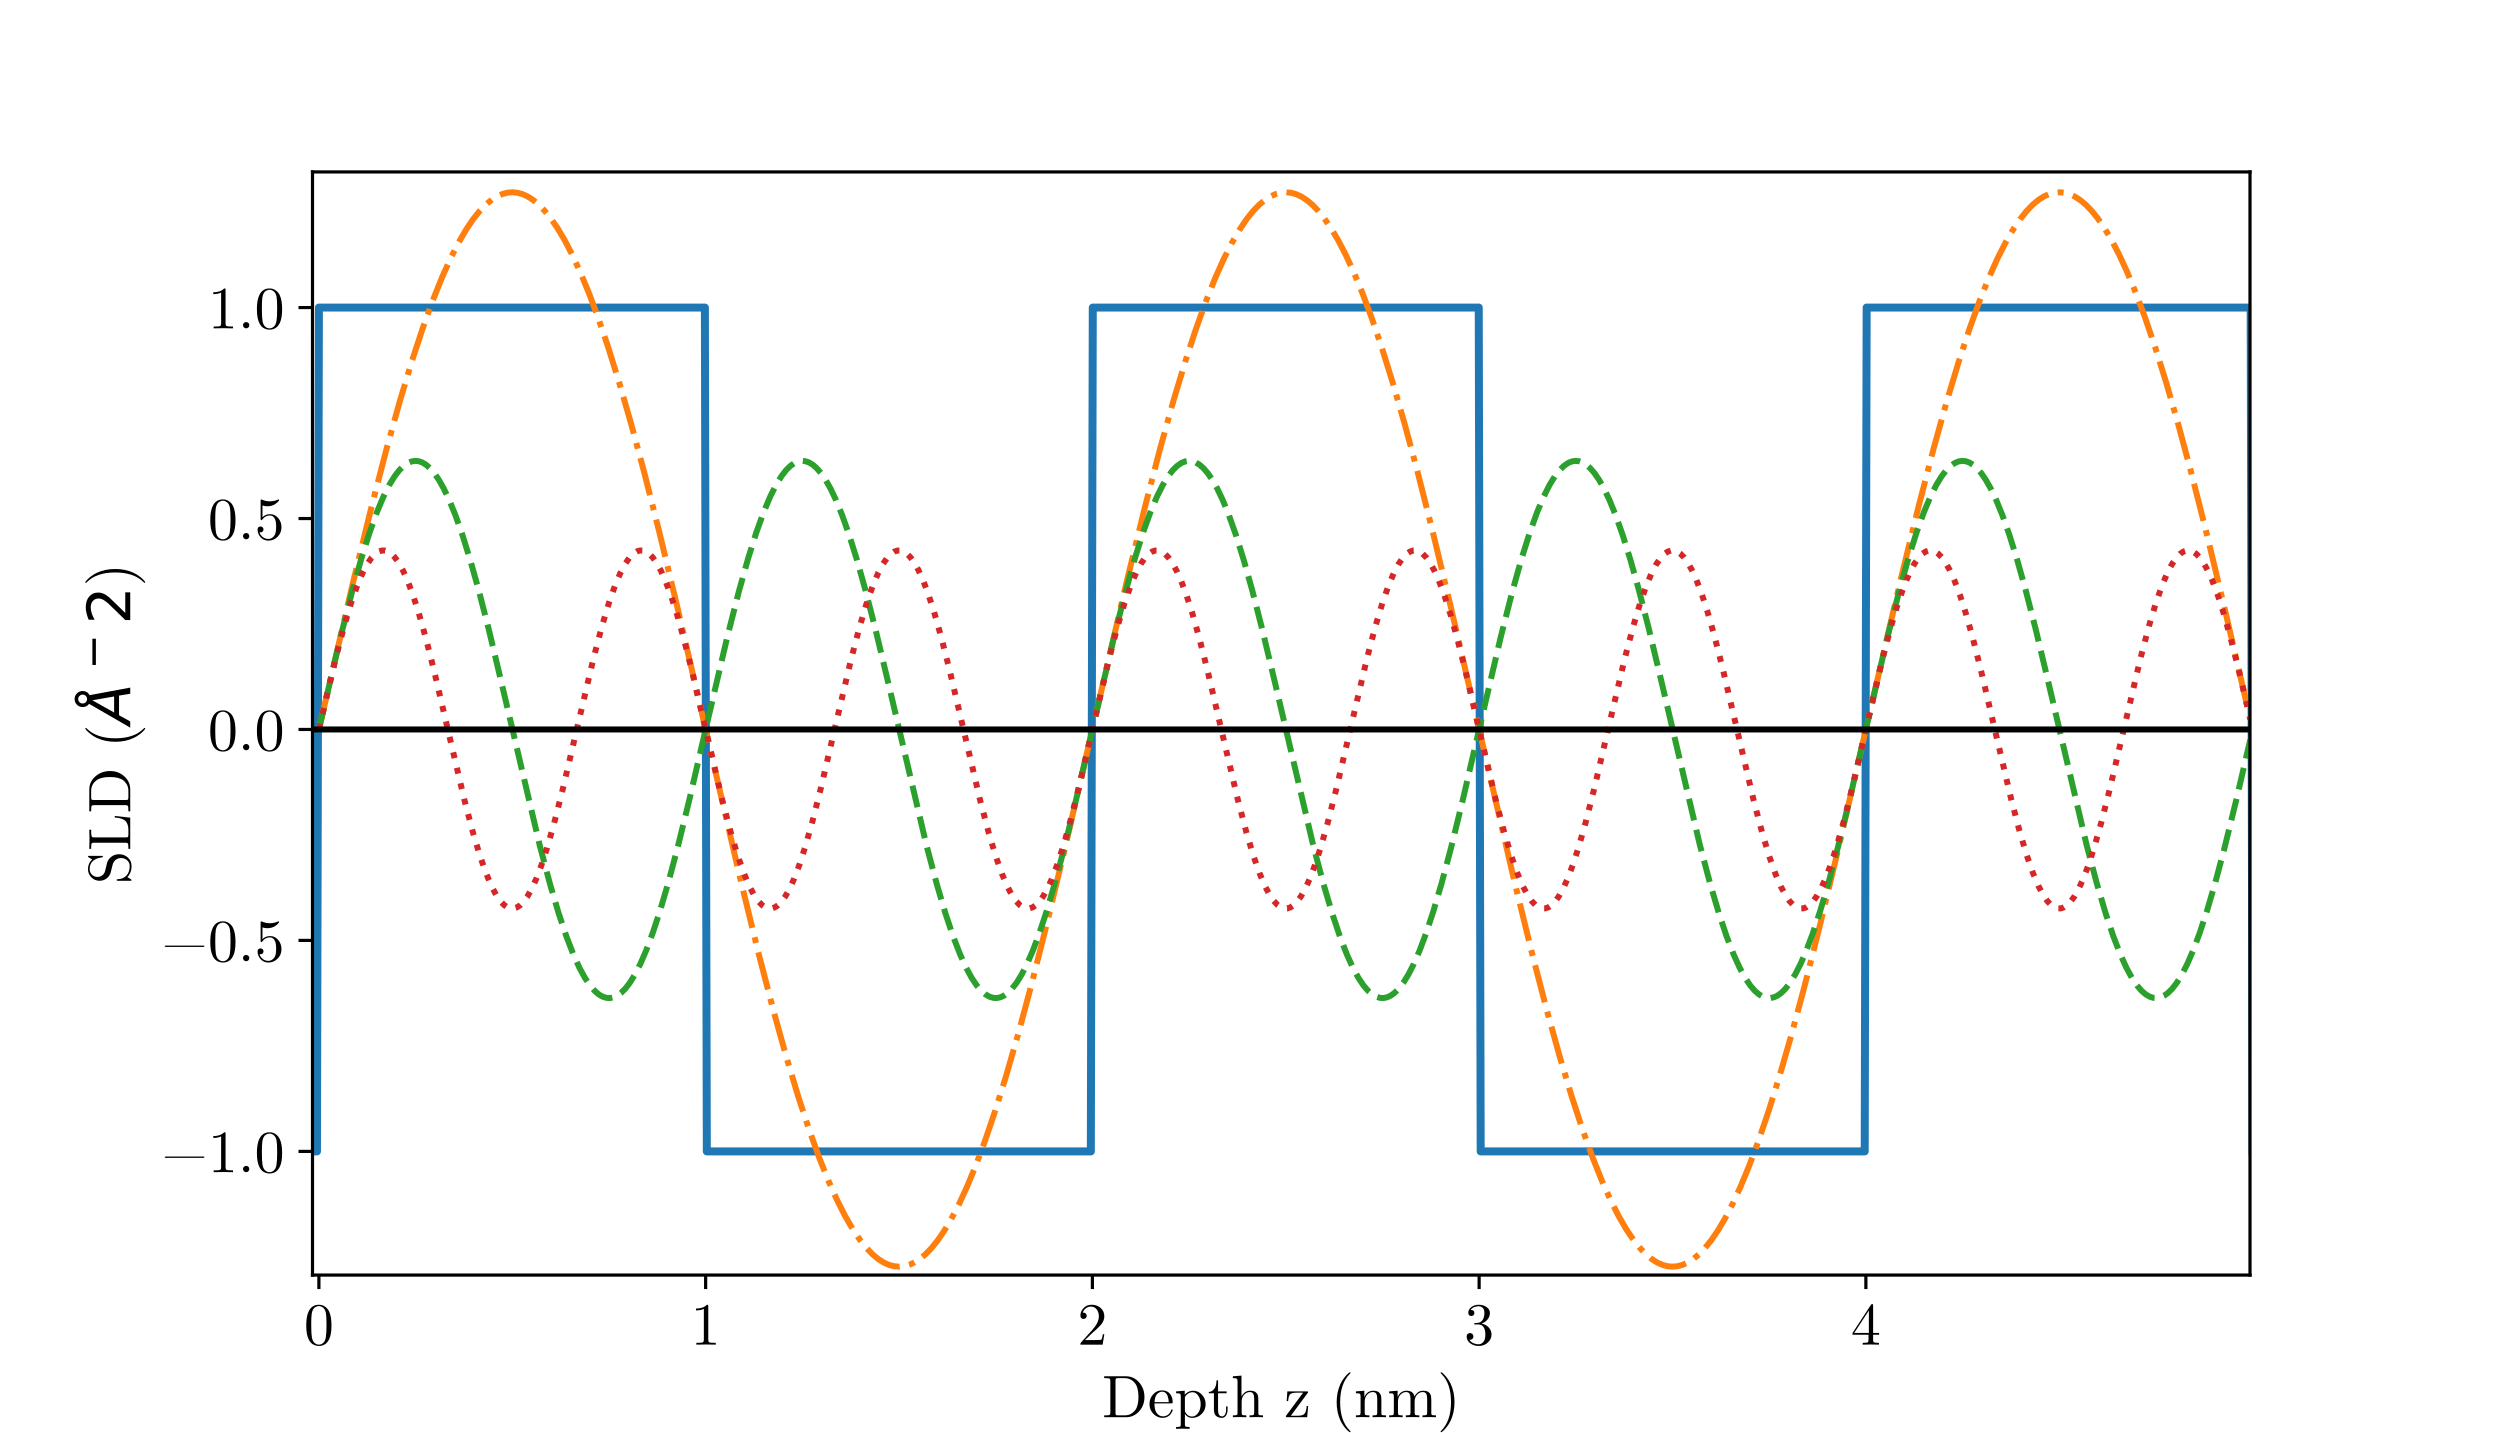 <?xml version="1.0" encoding="utf-8" standalone="no"?>
<!DOCTYPE svg PUBLIC "-//W3C//DTD SVG 1.1//EN"
  "http://www.w3.org/Graphics/SVG/1.1/DTD/svg11.dtd">
<!-- Created with matplotlib (https://matplotlib.org/) -->
<svg height="358.56pt" version="1.1" viewBox="0 0 625.68 358.56" width="625.68pt" xmlns="http://www.w3.org/2000/svg" xmlns:xlink="http://www.w3.org/1999/xlink">
 <defs>
  <style type="text/css">*{stroke-linecap:butt;stroke-linejoin:round;}</style>
 </defs>
 <g id="figure_1">
  <g id="patch_1">
   <path d="M 0 358.56 
L 625.68 358.56 
L 625.68 0 
L 0 0 
z
" style="fill:#ffffff;"/>
  </g>
  <g id="axes_1">
   <g id="patch_2">
    <path d="M 78.21 319.118 
L 563.112 319.118 
L 563.112 43.027 
L 78.21 43.027 
z
" style="fill:#ffffff;"/>
   </g>
   <g id="matplotlib.axis_1">
    <g id="xtick_1">
     <g id="line2d_1">
      <defs>
       <path d="M 0 0 
L 0 3.5 
" id="m9084e20f34" style="stroke:#000000;stroke-width:0.8;"/>
      </defs>
      <g>
       <use style="stroke:#000000;stroke-width:0.8;" x="79.81" xlink:href="#m9084e20f34" y="319.118"/>
      </g>
     </g>
     <g id="text_1">
      <!-- 0 -->
      <g transform="translate(76.06 336.529)scale(0.15 -0.15)">
       <defs>
        <path d="M 3.906 32 
Q 3.906 46.703 7.594 54.703 
Q 12.797 66.594 25 66.594 
Q 27.594 66.594 30.297 65.891 
Q 33 65.203 36.453 62.5 
Q 39.906 59.797 42 55.406 
Q 46 46.906 46 32 
Q 46 17.406 42.297 9.406 
Q 36.906 -2.203 24.906 -2.203 
Q 20.406 -2.203 15.844 0.094 
Q 11.297 2.406 8.406 7.906 
Q 3.906 16.203 3.906 32 
z
M 12.203 33.203 
Q 12.203 18.094 13.297 12.094 
Q 14.5 5.594 17.844 2.797 
Q 21.203 0 24.906 0 
Q 28.906 0 32.25 3 
Q 35.594 6 36.594 12.5 
Q 37.703 18.906 37.703 33.203 
Q 37.703 47.094 36.703 52.703 
Q 35.406 59.203 31.906 61.797 
Q 28.406 64.406 24.906 64.406 
Q 23.594 64.406 22.188 64 
Q 20.797 63.594 18.797 62.5 
Q 16.797 61.406 15.25 58.594 
Q 13.703 55.797 13 51.594 
Q 12.203 46.203 12.203 33.203 
z
" id="CMUSerif-Roman-48"/>
       </defs>
       <use xlink:href="#CMUSerif-Roman-48"/>
      </g>
     </g>
    </g>
    <g id="xtick_2">
     <g id="line2d_2">
      <g>
       <use style="stroke:#000000;stroke-width:0.8;" x="176.602" xlink:href="#m9084e20f34" y="319.118"/>
      </g>
     </g>
     <g id="text_2">
      <!-- 1 -->
      <g transform="translate(172.852 336.529)scale(0.15 -0.15)">
       <defs>
        <path d="M 8.906 57.094 
L 8.906 60.203 
Q 20.906 60.203 27.094 66.594 
Q 28.797 66.594 29.094 66.188 
Q 29.406 65.797 29.406 64 
L 29.406 7.906 
Q 29.406 4.906 30.844 4 
Q 32.297 3.094 38.703 3.094 
L 41.906 3.094 
L 41.906 0 
Q 38.406 0.297 25.703 0.297 
Q 13 0.297 9.5 0 
L 9.5 3.094 
L 12.703 3.094 
Q 19 3.094 20.5 4 
Q 22 4.906 22 7.906 
L 22 59.703 
Q 16.797 57.094 8.906 57.094 
z
" id="CMUSerif-Roman-49"/>
       </defs>
       <use xlink:href="#CMUSerif-Roman-49"/>
      </g>
     </g>
    </g>
    <g id="xtick_3">
     <g id="line2d_3">
      <g>
       <use style="stroke:#000000;stroke-width:0.8;" x="273.393" xlink:href="#m9084e20f34" y="319.118"/>
      </g>
     </g>
     <g id="text_3">
      <!-- 2 -->
      <g transform="translate(269.643 336.529)scale(0.15 -0.15)">
       <defs>
        <path d="M 5 0 
Q 5 1.797 5.141 2.344 
Q 5.297 2.906 6.094 3.703 
L 25.297 25.094 
Q 35.797 36.906 35.797 47.203 
Q 35.797 53.906 32.297 58.703 
Q 28.797 63.5 22.406 63.5 
Q 18 63.5 14.297 60.797 
Q 10.594 58.094 8.906 53.297 
Q 9.203 53.406 10.203 53.406 
Q 12.703 53.406 14.094 51.844 
Q 15.5 50.297 15.5 48.203 
Q 15.5 45.5 13.75 44.203 
Q 12 42.906 10.297 42.906 
Q 9.594 42.906 8.688 43.047 
Q 7.797 43.203 6.391 44.594 
Q 5 46 5 48.5 
Q 5 55.5 10.297 61.047 
Q 15.594 66.594 23.703 66.594 
Q 32.906 66.594 38.906 61.141 
Q 44.906 55.703 44.906 47.203 
Q 44.906 44.203 44 41.5 
Q 43.094 38.797 41.891 36.688 
Q 40.703 34.594 37.5 31.25 
Q 34.297 27.906 31.688 25.5 
Q 29.094 23.094 23.297 18 
L 12.703 7.703 
L 30.703 7.703 
Q 39.5 7.703 40.203 8.5 
Q 41.203 9.906 42.406 17.406 
L 44.906 17.406 
L 42.094 0 
z
" id="CMUSerif-Roman-50"/>
       </defs>
       <use xlink:href="#CMUSerif-Roman-50"/>
      </g>
     </g>
    </g>
    <g id="xtick_4">
     <g id="line2d_4">
      <g>
       <use style="stroke:#000000;stroke-width:0.8;" x="370.184" xlink:href="#m9084e20f34" y="319.118"/>
      </g>
     </g>
     <g id="text_4">
      <!-- 3 -->
      <g transform="translate(366.434 336.529)scale(0.15 -0.15)">
       <defs>
        <path d="M 4.203 13.5 
Q 4.203 16.5 5.891 17.891 
Q 7.594 19.297 9.797 19.297 
Q 12.094 19.297 13.75 17.797 
Q 15.406 16.297 15.406 13.703 
Q 15.406 10.906 13.453 9.344 
Q 11.5 7.797 8.797 8.203 
Q 11.203 4.203 15.594 2.391 
Q 20 0.594 24.094 0.594 
Q 28.406 0.594 31.906 4.297 
Q 35.406 8 35.406 17.094 
Q 35.406 24.797 32.406 29.25 
Q 29.406 33.703 23.5 33.703 
L 19.094 33.703 
Q 17.594 33.703 17.141 33.844 
Q 16.703 34 16.703 34.797 
Q 16.703 35.797 18.203 36 
Q 19.703 36 22.094 36.297 
Q 27.906 36.5 31 41.5 
Q 33.797 46.203 33.797 52.906 
Q 33.797 59 30.891 61.547 
Q 28 64.094 24.203 64.094 
Q 20.703 64.094 16.844 62.641 
Q 13 61.203 10.906 57.906 
Q 17.094 57.906 17.094 52.906 
Q 17.094 50.703 15.688 49.25 
Q 14.297 47.797 12 47.797 
Q 9.797 47.797 8.344 49.188 
Q 6.906 50.594 6.906 53 
Q 6.906 58.703 12 62.641 
Q 17.094 66.594 24.594 66.594 
Q 32 66.594 37.5 62.688 
Q 43 58.797 43 52.797 
Q 43 46.906 39.094 42.047 
Q 35.203 37.203 29 35.203 
Q 36.594 33.703 41.141 28.547 
Q 45.703 23.406 45.703 17.094 
Q 45.703 9.297 39.547 3.547 
Q 33.406 -2.203 24.406 -2.203 
Q 16.094 -2.203 10.141 2.297 
Q 4.203 6.797 4.203 13.5 
z
" id="CMUSerif-Roman-51"/>
       </defs>
       <use xlink:href="#CMUSerif-Roman-51"/>
      </g>
     </g>
    </g>
    <g id="xtick_5">
     <g id="line2d_5">
      <g>
       <use style="stroke:#000000;stroke-width:0.8;" x="466.975" xlink:href="#m9084e20f34" y="319.118"/>
      </g>
     </g>
     <g id="text_5">
      <!-- 4 -->
      <g transform="translate(463.225 336.529)scale(0.15 -0.15)">
       <defs>
        <path d="M 2.797 16.5 
L 2.797 19.594 
L 33.5 66.5 
Q 34.297 67.703 35.5 67.703 
Q 36.594 67.703 36.844 67.25 
Q 37.094 66.797 37.094 65.094 
L 37.094 19.594 
L 47.094 19.594 
L 47.094 16.5 
L 37.094 16.5 
L 37.094 7.797 
Q 37.094 4.906 38.297 4 
Q 39.5 3.094 44.703 3.094 
L 46.797 3.094 
L 46.797 0 
Q 42.703 0.297 33.203 0.297 
Q 23.797 0.297 19.703 0 
L 19.703 3.094 
L 21.797 3.094 
Q 27 3.094 28.203 4 
Q 29.406 4.906 29.406 7.797 
L 29.406 16.5 
z
M 5.594 19.594 
L 30 19.594 
L 30 56.906 
z
" id="CMUSerif-Roman-52"/>
       </defs>
       <use xlink:href="#CMUSerif-Roman-52"/>
      </g>
     </g>
    </g>
    <g id="text_6">
     <!-- Depth z (nm) -->
     <g transform="translate(275.819 354.69)scale(0.15 -0.15)">
      <defs>
       <path d="M 3.5 0 
L 3.5 3.094 
L 5.906 3.094 
Q 11.297 3.094 12.547 4 
Q 13.797 4.906 13.797 7.797 
L 13.797 60.5 
Q 13.797 63.406 12.547 64.297 
Q 11.297 65.203 5.906 65.203 
L 3.5 65.203 
L 3.5 68.297 
L 40.094 68.297 
Q 52.906 68.297 61.797 58.094 
Q 70.703 47.906 70.703 33.594 
Q 70.703 19.594 61.75 9.797 
Q 52.797 0 40.094 0 
z
M 22.406 7.094 
Q 22.406 4.5 23.156 3.797 
Q 23.906 3.094 27.297 3.094 
L 37.406 3.094 
Q 44 3.094 48.453 5.797 
Q 52.906 8.5 55.203 11.594 
Q 60.703 19.094 60.703 33.594 
Q 60.703 48.797 55.5 55.906 
Q 48.797 65.203 37.297 65.203 
L 27.297 65.203 
Q 23.906 65.203 23.156 64.5 
Q 22.406 63.797 22.406 61.203 
z
" id="CMUSerif-Roman-68"/>
       <path d="M 2.797 22 
Q 2.797 31.406 8.844 38.094 
Q 14.906 44.797 23.594 44.797 
Q 32.406 44.797 36.953 39.094 
Q 41.5 33.406 41.5 25.203 
Q 41.5 23.703 41.094 23.391 
Q 40.703 23.094 39 23.094 
L 11.094 23.094 
Q 11.094 12.906 14.094 8.094 
Q 18.297 1.406 25.406 1.406 
Q 26.406 1.406 27.547 1.594 
Q 28.703 1.797 31.094 2.641 
Q 33.5 3.5 35.594 5.797 
Q 37.703 8.094 38.906 11.703 
Q 39.203 13.094 40.203 13.094 
Q 41.5 13.094 41.5 11.906 
Q 41.5 11 40.547 9.047 
Q 39.594 7.094 37.797 4.75 
Q 36 2.406 32.5 0.656 
Q 29 -1.094 24.797 -1.094 
Q 16 -1.094 9.391 5.547 
Q 2.797 12.203 2.797 22 
z
M 11.203 25.203 
L 34.906 25.203 
Q 34.906 27.297 34.547 29.641 
Q 34.203 32 33.141 35.25 
Q 32.094 38.5 29.641 40.547 
Q 27.203 42.594 23.594 42.594 
Q 22 42.594 20.25 41.891 
Q 18.5 41.203 16.391 39.547 
Q 14.297 37.906 12.844 34.156 
Q 11.406 30.406 11.203 25.203 
z
" id="CMUSerif-Roman-101"/>
       <path d="M 2.797 -16.297 
Q 8.094 -16.297 9.344 -15.641 
Q 10.594 -15 10.594 -11.797 
L 10.594 35 
Q 10.594 38.297 9.344 39.141 
Q 8.094 40 2.797 40 
L 2.797 43.094 
L 17.203 44.203 
L 17.203 37.594 
Q 23.203 44.203 31.203 44.203 
Q 39.703 44.203 45.891 37.594 
Q 52.094 31 52.094 21.594 
Q 52.094 12.094 45.5 5.5 
Q 38.906 -1.094 29.797 -1.094 
Q 24.797 -1.094 21.438 1.453 
Q 18.094 4 17.5 5.906 
L 17.5 5 
L 17.5 -11.797 
Q 17.5 -15 18.75 -15.641 
Q 20 -16.297 25.297 -16.297 
L 25.297 -19.406 
Q 14.797 -19.094 14 -19.094 
Q 13 -19.094 2.797 -19.406 
z
M 17.5 11.406 
Q 17.5 9.906 17.703 9.344 
Q 17.906 8.797 18.906 7.203 
Q 22.906 1.094 29.406 1.094 
Q 35.094 1.094 39.438 6.938 
Q 43.797 12.797 43.797 21.594 
Q 43.797 30 39.844 35.844 
Q 35.906 41.703 30.406 41.703 
Q 26.5 41.703 23.094 39.594 
Q 19.703 37.5 17.5 33.703 
z
" id="CMUSerif-Roman-112"/>
       <path d="M 1.906 40 
L 1.906 42.203 
Q 6.5 42.406 9.547 45.656 
Q 12.594 48.906 13.641 52.906 
Q 14.703 56.906 14.797 61.5 
L 17.297 61.5 
L 17.297 43.094 
L 31.594 43.094 
L 31.594 40 
L 17.297 40 
L 17.297 12.203 
Q 17.297 1.406 24 1.406 
Q 26.906 1.406 28.797 4.344 
Q 30.703 7.297 30.703 12.594 
L 30.703 18.094 
L 33.203 18.094 
L 33.203 12.406 
Q 33.203 7 30.703 2.953 
Q 28.203 -1.094 23.297 -1.094 
Q 21.5 -1.094 19.703 -0.641 
Q 17.906 -0.203 15.594 1 
Q 13.297 2.203 11.844 5.141 
Q 10.406 8.094 10.406 12.406 
L 10.406 40 
z
" id="CMUSerif-Roman-116"/>
       <path d="M 3.203 0 
L 3.203 3.094 
Q 8.5 3.094 9.75 3.75 
Q 11 4.406 11 7.594 
L 11 59.594 
Q 11 63.297 9.703 64.25 
Q 8.406 65.203 3.203 65.203 
L 3.203 68.297 
L 17.594 69.406 
L 17.594 34.594 
L 17.703 34.594 
Q 19.297 38.203 22.891 41.203 
Q 26.5 44.203 32.094 44.203 
Q 39.594 44.203 42.594 40.5 
Q 44.797 38 45.25 35.203 
Q 45.703 32.406 45.703 25.203 
L 45.703 6.094 
Q 45.797 4 47.391 3.547 
Q 49 3.094 53.5 3.094 
L 53.5 0 
Q 43.297 0.297 42.297 0.297 
Q 41.5 0.297 31 0 
L 31 3.094 
Q 36.297 3.094 37.547 3.75 
Q 38.797 4.406 38.797 7.594 
L 38.797 30.906 
Q 38.797 36 37.25 39 
Q 35.703 42 31.406 42 
Q 26.203 42 22.047 37.641 
Q 17.906 33.297 17.906 26 
L 17.906 7.594 
Q 17.906 4.406 19.156 3.75 
Q 20.406 3.094 25.703 3.094 
L 25.703 0 
Q 15.5 0.297 14.5 0.297 
Q 13.703 0.297 3.203 0 
z
" id="CMUSerif-Roman-104"/>
       <path id="CMUSerif-Roman-32"/>
       <path d="M 2.797 1.406 
Q 2.797 2.094 3.703 3.203 
L 31.594 40.906 
L 20.203 40.906 
Q 12.297 40.906 9.75 38 
Q 7.203 35.094 6.703 27 
L 4.203 27 
L 5.297 43.094 
L 37.297 43.094 
Q 38.406 43.094 38.844 43.047 
Q 39.297 43 39.594 42.703 
Q 39.906 42.406 39.906 41.797 
Q 39.906 41.203 39 40.094 
L 11.203 2.5 
L 23 2.5 
Q 31.297 2.5 34.094 5.953 
Q 36.906 9.406 37.594 18.703 
L 40.094 18.703 
L 38.406 0 
L 5.406 0 
Q 3.797 0 3.297 0.203 
Q 2.797 0.406 2.797 1.406 
z
" id="CMUSerif-Roman-122"/>
       <path d="M 9.906 25 
Q 9.906 41.906 16.203 55.5 
Q 18.906 61.203 22.656 66 
Q 26.406 70.797 28.906 72.891 
Q 31.406 75 32.094 75 
Q 33.094 75 33.094 74 
Q 33.094 73.5 31.797 72.297 
Q 15.703 55.906 15.703 25 
Q 15.703 -6 31.406 -21.797 
Q 33.094 -23.5 33.094 -24 
Q 33.094 -25 32.094 -25 
Q 31.406 -25 29 -23 
Q 26.594 -21 22.891 -16.391 
Q 19.203 -11.797 16.5 -6.203 
Q 9.906 7.406 9.906 25 
z
" id="CMUSerif-Roman-40"/>
       <path d="M 3.203 0 
L 3.203 3.094 
Q 8.5 3.094 9.75 3.75 
Q 11 4.406 11 7.594 
L 11 34.406 
Q 11 38.094 9.703 39.047 
Q 8.406 40 3.203 40 
L 3.203 43.094 
L 17.297 44.203 
L 17.297 33.703 
Q 22 44.203 32.094 44.203 
Q 39.594 44.203 42.594 40.5 
Q 44.797 38 45.25 35.203 
Q 45.703 32.406 45.703 25.203 
L 45.703 6.094 
Q 45.797 4 47.391 3.547 
Q 49 3.094 53.5 3.094 
L 53.5 0 
Q 43.297 0.297 42.297 0.297 
Q 41.5 0.297 31 0 
L 31 3.094 
Q 36.297 3.094 37.547 3.75 
Q 38.797 4.406 38.797 7.594 
L 38.797 30.906 
Q 38.797 36 37.25 39 
Q 35.703 42 31.406 42 
Q 26.203 42 22.047 37.641 
Q 17.906 33.297 17.906 26 
L 17.906 7.594 
Q 17.906 4.406 19.156 3.75 
Q 20.406 3.094 25.703 3.094 
L 25.703 0 
Q 15.5 0.297 14.5 0.297 
Q 13.703 0.297 3.203 0 
z
" id="CMUSerif-Roman-110"/>
       <path d="M 3.203 0 
L 3.203 3.094 
Q 8.5 3.094 9.75 3.75 
Q 11 4.406 11 7.594 
L 11 34.406 
Q 11 38.094 9.703 39.047 
Q 8.406 40 3.203 40 
L 3.203 43.094 
L 17.297 44.203 
L 17.297 33.703 
Q 22 44.203 32.094 44.203 
Q 43.797 44.203 45.406 34.406 
Q 47.094 38.203 50.688 41.203 
Q 54.297 44.203 59.906 44.203 
Q 67.406 44.203 70.406 40.5 
Q 72.594 38 73.047 35.203 
Q 73.5 32.406 73.5 25.203 
L 73.5 6.094 
Q 73.594 4 75.188 3.547 
Q 76.797 3.094 81.297 3.094 
L 81.297 0 
Q 71.094 0.297 70.094 0.297 
Q 69.297 0.297 58.797 0 
L 58.797 3.094 
Q 64.094 3.094 65.344 3.75 
Q 66.594 4.406 66.594 7.594 
L 66.594 30.906 
Q 66.594 36 65.047 39 
Q 63.5 42 59.203 42 
Q 54 42 49.844 37.641 
Q 45.703 33.297 45.703 26 
L 45.703 7.594 
Q 45.703 4.406 46.953 3.75 
Q 48.203 3.094 53.5 3.094 
L 53.5 0 
Q 43.297 0.297 42.297 0.297 
Q 41.5 0.297 31 0 
L 31 3.094 
Q 36.297 3.094 37.547 3.75 
Q 38.797 4.406 38.797 7.594 
L 38.797 30.906 
Q 38.797 36 37.25 39 
Q 35.703 42 31.406 42 
Q 26.203 42 22.047 37.641 
Q 17.906 33.297 17.906 26 
L 17.906 7.594 
Q 17.906 4.406 19.156 3.75 
Q 20.406 3.094 25.703 3.094 
L 25.703 0 
Q 15.5 0.297 14.5 0.297 
Q 13.703 0.297 3.203 0 
z
" id="CMUSerif-Roman-109"/>
       <path d="M 5.703 -24 
Q 5.703 -23.5 7 -22.297 
Q 23.094 -5.906 23.094 25 
Q 23.094 56 7.594 71.703 
Q 5.703 73.5 5.703 74 
Q 5.703 75 6.703 75 
Q 7.406 75 9.797 73 
Q 12.203 71 15.891 66.391 
Q 19.594 61.797 22.297 56.203 
Q 28.906 42.594 28.906 25 
Q 28.906 8.094 22.594 -5.5 
Q 19.906 -11.203 16.156 -16 
Q 12.406 -20.797 9.906 -22.891 
Q 7.406 -25 6.703 -25 
Q 5.703 -25 5.703 -24 
z
" id="CMUSerif-Roman-41"/>
      </defs>
      <use xlink:href="#CMUSerif-Roman-68"/>
      <use x="76.3" xlink:href="#CMUSerif-Roman-101"/>
      <use x="120.7" xlink:href="#CMUSerif-Roman-112"/>
      <use x="176.2" xlink:href="#CMUSerif-Roman-116"/>
      <use x="215" xlink:href="#CMUSerif-Roman-104"/>
      <use x="270.5" xlink:href="#CMUSerif-Roman-32"/>
      <use x="303.8" xlink:href="#CMUSerif-Roman-122"/>
      <use x="348.2" xlink:href="#CMUSerif-Roman-32"/>
      <use x="381.5" xlink:href="#CMUSerif-Roman-40"/>
      <use x="420.3" xlink:href="#CMUSerif-Roman-110"/>
      <use x="475.8" xlink:href="#CMUSerif-Roman-109"/>
      <use x="559.1" xlink:href="#CMUSerif-Roman-41"/>
     </g>
    </g>
   </g>
   <g id="matplotlib.axis_2">
    <g id="ytick_1">
     <g id="line2d_6">
      <defs>
       <path d="M 0 0 
L -3.5 0 
" id="mc2dda590ac" style="stroke:#000000;stroke-width:0.8;"/>
      </defs>
      <g>
       <use style="stroke:#000000;stroke-width:0.8;" x="78.21" xlink:href="#mc2dda590ac" y="288.159"/>
      </g>
     </g>
     <g id="text_7">
      <!-- −1.0 -->
      <g transform="translate(40.371 293.365)scale(0.15 -0.15)">
       <defs>
        <path d="M 5.703 24.906 
Q 5.703 26.094 7.703 26.094 
L 69 26.094 
Q 69.094 26.094 69.547 26.094 
Q 70 26.094 70.141 26.094 
Q 70.297 26.094 70.641 26.094 
Q 71 26.094 71.141 26 
Q 71.297 25.906 71.5 25.797 
Q 71.703 25.703 71.797 25.5 
Q 71.906 25.297 71.906 25 
Q 71.906 23.797 69.297 23.797 
L 69.094 23.797 
Q 68.797 23.797 68.25 23.844 
Q 67.703 23.906 67.406 23.906 
L 11.094 23.906 
Q 10.703 23.906 9.953 23.844 
Q 9.203 23.797 8.797 23.797 
L 8.297 23.797 
Q 5.703 23.797 5.703 24.906 
z
" id="CMUSerif-Roman-8722"/>
        <path d="M 11.5 0 
Q 8.5 3.203 8.5 5.297 
Q 8.5 7.406 10 8.953 
Q 11.5 10.5 13.797 10.5 
Q 16 10.5 17.5 9.047 
Q 19 7.594 19 5.297 
Q 19 3 17.391 1.5 
Q 15.797 0 13.797 0 
Q 11.5 0 8.5 3.203 
z
" id="CMUSerif-Roman-46"/>
       </defs>
       <use xlink:href="#CMUSerif-Roman-8722"/>
       <use x="77.8" xlink:href="#CMUSerif-Roman-49"/>
       <use x="127.8" xlink:href="#CMUSerif-Roman-46"/>
       <use x="155.6" xlink:href="#CMUSerif-Roman-48"/>
      </g>
     </g>
    </g>
    <g id="ytick_2">
     <g id="line2d_7">
      <g>
       <use style="stroke:#000000;stroke-width:0.8;" x="78.21" xlink:href="#mc2dda590ac" y="235.363"/>
      </g>
     </g>
     <g id="text_8">
      <!-- −0.5 -->
      <g transform="translate(40.371 240.569)scale(0.15 -0.15)">
       <defs>
        <path d="M 5 16.094 
Q 5 19.094 6.594 20.25 
Q 8.203 21.406 9.906 21.406 
Q 12.203 21.406 13.547 19.953 
Q 14.906 18.5 14.906 16.5 
Q 14.906 14.5 13.547 13.047 
Q 12.203 11.594 9.906 11.594 
Q 8.797 11.594 8.203 11.797 
Q 9.5 7.203 13.547 3.891 
Q 17.594 0.594 22.906 0.594 
Q 29.594 0.594 33.594 7.094 
Q 36 11.297 36 20.797 
Q 36 29.203 34.203 33.406 
Q 31.406 39.797 25.703 39.797 
Q 17.594 39.797 12.797 32.797 
Q 12.203 31.906 11.5 31.906 
Q 10.5 31.906 10.297 32.453 
Q 10.094 33 10.094 34.5 
L 10.094 64.094 
Q 10.094 66.5 11.094 66.5 
Q 11.5 66.5 12.297 66.203 
Q 18.594 63.406 25.594 63.406 
Q 32.797 63.406 39.203 66.297 
Q 39.703 66.594 40 66.594 
Q 41 66.594 41 65.5 
Q 41 65.094 40.203 63.938 
Q 39.406 62.797 37.703 61.297 
Q 36 59.797 33.797 58.391 
Q 31.594 57 28.391 56.047 
Q 25.203 55.094 21.703 55.094 
Q 17.5 55.094 13.203 56.406 
L 13.203 36.906 
Q 18.406 42 25.906 42 
Q 33.906 42 39.406 35.547 
Q 44.906 29.094 44.906 20.094 
Q 44.906 10.703 38.406 4.25 
Q 31.906 -2.203 23.094 -2.203 
Q 15.094 -2.203 10.047 3.5 
Q 5 9.203 5 16.094 
z
" id="CMUSerif-Roman-53"/>
       </defs>
       <use xlink:href="#CMUSerif-Roman-8722"/>
       <use x="77.8" xlink:href="#CMUSerif-Roman-48"/>
       <use x="127.8" xlink:href="#CMUSerif-Roman-46"/>
       <use x="155.6" xlink:href="#CMUSerif-Roman-53"/>
      </g>
     </g>
    </g>
    <g id="ytick_3">
     <g id="line2d_8">
      <g>
       <use style="stroke:#000000;stroke-width:0.8;" x="78.21" xlink:href="#mc2dda590ac" y="182.567"/>
      </g>
     </g>
     <g id="text_9">
      <!-- 0.0 -->
      <g transform="translate(52.04 187.773)scale(0.15 -0.15)">
       <use xlink:href="#CMUSerif-Roman-48"/>
       <use x="50" xlink:href="#CMUSerif-Roman-46"/>
       <use x="77.8" xlink:href="#CMUSerif-Roman-48"/>
      </g>
     </g>
    </g>
    <g id="ytick_4">
     <g id="line2d_9">
      <g>
       <use style="stroke:#000000;stroke-width:0.8;" x="78.21" xlink:href="#mc2dda590ac" y="129.771"/>
      </g>
     </g>
     <g id="text_10">
      <!-- 0.5 -->
      <g transform="translate(52.04 134.976)scale(0.15 -0.15)">
       <use xlink:href="#CMUSerif-Roman-48"/>
       <use x="50" xlink:href="#CMUSerif-Roman-46"/>
       <use x="77.8" xlink:href="#CMUSerif-Roman-53"/>
      </g>
     </g>
    </g>
    <g id="ytick_5">
     <g id="line2d_10">
      <g>
       <use style="stroke:#000000;stroke-width:0.8;" x="78.21" xlink:href="#mc2dda590ac" y="76.975"/>
      </g>
     </g>
     <g id="text_11">
      <!-- 1.0 -->
      <g transform="translate(52.04 82.18)scale(0.15 -0.15)">
       <use xlink:href="#CMUSerif-Roman-49"/>
       <use x="50" xlink:href="#CMUSerif-Roman-46"/>
       <use x="77.8" xlink:href="#CMUSerif-Roman-48"/>
      </g>
     </g>
    </g>
    <g id="text_12">
     <!-- SLD ($Å^-2$) -->
     <g transform="translate(32.621 221.273)rotate(-90)scale(0.15 -0.15)">
      <defs>
       <path d="M 5.594 0.203 
L 5.594 20.203 
Q 5.594 21.297 5.641 21.688 
Q 5.703 22.094 6 22.391 
Q 6.297 22.703 6.906 22.703 
Q 8 22.703 8.094 21.703 
Q 8.406 11.797 14.297 6.297 
Q 20.094 0.906 30.094 0.906 
Q 36.094 0.906 39.797 5.203 
Q 43.5 9.5 43.5 15.203 
Q 43.5 20.594 40.406 24.406 
Q 39.094 26.094 37.438 27.188 
Q 35.797 28.297 34.797 28.641 
Q 33.797 29 31.906 29.5 
Q 19.5 32.5 18.703 32.797 
Q 12.797 34.797 9.188 39.844 
Q 5.594 44.906 5.594 51.094 
Q 5.594 59.094 11.25 64.797 
Q 16.906 70.5 25.094 70.5 
Q 29.203 70.5 32.641 69.203 
Q 36.094 67.906 37.5 66.75 
Q 38.906 65.594 41.094 63.5 
L 44.594 69.203 
Q 45.406 70.5 46.094 70.5 
Q 46.906 70.5 47.047 70.047 
Q 47.203 69.594 47.203 68.094 
L 47.203 48 
Q 47.203 46.906 47.141 46.5 
Q 47.094 46.094 46.797 45.844 
Q 46.5 45.594 45.906 45.594 
Q 44.906 45.594 44.703 46.797 
Q 41.906 67.703 25.203 67.703 
Q 19.5 67.703 15.75 63.844 
Q 12 60 12 54.594 
Q 12 50.203 14.75 46.594 
Q 17.5 43 22.094 41.906 
L 34.906 38.797 
Q 41.297 37.297 45.594 31.641 
Q 49.906 26 49.906 18.594 
Q 49.906 10.094 44.344 3.938 
Q 38.797 -2.203 30.203 -2.203 
Q 24 -2.203 19.203 -0.141 
Q 14.406 1.906 11.797 4.797 
Q 9.797 1.5 8.5 -0.406 
L 8.203 -0.906 
Q 7.406 -2.203 6.703 -2.203 
Q 5.906 -2.203 5.75 -1.703 
Q 5.594 -1.203 5.594 0.203 
z
" id="CMUSerif-Roman-83"/>
       <path d="M 3.297 0 
L 3.297 3.094 
L 5.703 3.094 
Q 11.094 3.094 12.344 4 
Q 13.594 4.906 13.594 7.797 
L 13.594 60.5 
Q 13.594 63.406 12.344 64.297 
Q 11.094 65.203 5.703 65.203 
L 3.297 65.203 
L 3.297 68.297 
Q 6.797 68 18.5 68 
Q 31.703 68 35.297 68.297 
L 35.297 65.203 
L 32 65.203 
Q 27.406 65.203 25.297 64.594 
Q 23.203 64 22.844 63.203 
Q 22.5 62.406 22.5 60.406 
L 22.5 7.094 
Q 22.5 4.5 23.25 3.797 
Q 24 3.094 27.406 3.094 
L 35.594 3.094 
Q 40.703 3.094 44.344 4.594 
Q 48 6.094 49.953 8 
Q 51.906 9.906 53.203 13.5 
Q 54.5 17.094 54.891 19.391 
Q 55.297 21.703 55.703 25.797 
L 58.203 25.797 
L 55.406 0 
z
" id="CMUSerif-Roman-76"/>
       <path d="M 49.812 79.391 
Q 49.812 82.469 47.625 84.641 
Q 45.453 86.812 42.391 86.812 
Q 39.266 86.812 37.141 84.688 
Q 35.016 82.562 35.016 79.391 
Q 35.016 76.312 37.141 74.156 
Q 39.266 72.016 42.391 72.016 
Q 45.453 72.016 47.625 74.156 
Q 49.812 76.312 49.812 79.391 
z
M 34.422 68.703 
Q 31.781 70.516 30.391 73.266 
Q 29 76.031 29 79.391 
Q 29 84.969 32.906 88.891 
Q 36.812 92.828 42.391 92.828 
Q 47.953 92.828 51.875 88.891 
Q 55.812 84.969 55.812 79.391 
Q 55.812 75.531 54.031 72.547 
Q 52.25 69.578 48.875 67.828 
L 61.531 0 
L 51.219 0 
L 48.188 18.703 
L 15.375 18.703 
L 5.078 0 
L -5.328 0 
z
M 40.375 63.188 
L 19.922 26.906 
L 46.688 26.906 
z
" id="DejaVuSans-Oblique-197"/>
       <path d="M 10.594 35.5 
L 73.188 35.5 
L 73.188 27.203 
L 10.594 27.203 
z
" id="DejaVuSans-8722"/>
       <path d="M 19.188 8.297 
L 53.609 8.297 
L 53.609 0 
L 7.328 0 
L 7.328 8.297 
Q 12.938 14.109 22.625 23.891 
Q 32.328 33.688 34.812 36.531 
Q 39.547 41.844 41.422 45.531 
Q 43.312 49.219 43.312 52.781 
Q 43.312 58.594 39.234 62.25 
Q 35.156 65.922 28.609 65.922 
Q 23.969 65.922 18.812 64.312 
Q 13.672 62.703 7.812 59.422 
L 7.812 69.391 
Q 13.766 71.781 18.938 73 
Q 24.125 74.219 28.422 74.219 
Q 39.75 74.219 46.484 68.547 
Q 53.219 62.891 53.219 53.422 
Q 53.219 48.922 51.531 44.891 
Q 49.859 40.875 45.406 35.406 
Q 44.188 33.984 37.641 27.219 
Q 31.109 20.453 19.188 8.297 
z
" id="DejaVuSans-50"/>
      </defs>
      <use transform="translate(0 0.172)" xlink:href="#CMUSerif-Roman-83"/>
      <use transform="translate(55.5 0.172)" xlink:href="#CMUSerif-Roman-76"/>
      <use transform="translate(118 0.172)" xlink:href="#CMUSerif-Roman-68"/>
      <use transform="translate(194.3 0.172)" xlink:href="#CMUSerif-Roman-32"/>
      <use transform="translate(227.6 0.172)" xlink:href="#CMUSerif-Roman-40"/>
      <use transform="translate(266.4 0.172)" xlink:href="#DejaVuSans-Oblique-197"/>
      <use transform="translate(358.252 38.453)scale(0.7)" xlink:href="#DejaVuSans-8722"/>
      <use transform="translate(433.276 0.172)" xlink:href="#DejaVuSans-50"/>
      <use transform="translate(496.899 0.172)" xlink:href="#CMUSerif-Roman-41"/>
     </g>
    </g>
   </g>
   <g id="line2d_11">
    <path clip-path="url(#pbbff8d18e1)" d="M 78.843 288.159 
L 79.328 288.159 
L 79.813 76.975 
L 176.41 76.975 
L 176.895 288.159 
L 273.006 288.159 
L 273.491 76.975 
L 370.088 76.975 
L 370.573 288.159 
L 466.684 288.159 
L 467.17 76.975 
L 563.281 76.975 
L 563.766 288.159 
L 563.766 288.159 
" style="fill:none;stroke:#1f77b4;stroke-linecap:square;stroke-width:2;"/>
   </g>
   <g id="line2d_12">
    <path clip-path="url(#pbbff8d18e1)" d="M 79.81 182.567 
L 88.425 145.464 
L 92.974 126.857 
L 96.749 112.32 
L 100.04 100.499 
L 103.04 90.534 
L 105.75 82.279 
L 108.267 75.308 
L 110.59 69.507 
L 112.719 64.753 
L 114.752 60.739 
L 116.688 57.409 
L 118.43 54.834 
L 120.076 52.777 
L 121.624 51.179 
L 123.076 49.982 
L 124.431 49.13 
L 125.786 48.537 
L 127.045 48.218 
L 128.303 48.123 
L 129.561 48.253 
L 130.819 48.606 
L 132.078 49.183 
L 133.433 50.053 
L 134.885 51.269 
L 136.336 52.777 
L 137.885 54.703 
L 139.531 57.103 
L 141.273 60.034 
L 143.209 63.75 
L 145.241 68.156 
L 147.371 73.305 
L 149.694 79.516 
L 152.21 86.905 
L 154.92 95.574 
L 157.921 105.953 
L 161.212 118.168 
L 164.987 133.075 
L 169.536 152.004 
L 176.214 180.878 
L 185.216 219.67 
L 189.765 238.278 
L 193.54 252.814 
L 196.831 264.635 
L 199.831 274.601 
L 202.542 282.855 
L 205.058 289.826 
L 207.381 295.627 
L 209.511 300.382 
L 211.543 304.395 
L 213.479 307.725 
L 215.221 310.3 
L 216.867 312.357 
L 218.415 313.955 
L 219.867 315.152 
L 221.222 316.004 
L 222.577 316.597 
L 223.836 316.916 
L 225.094 317.011 
L 226.352 316.881 
L 227.61 316.528 
L 228.869 315.951 
L 230.224 315.081 
L 231.676 313.865 
L 233.128 312.357 
L 234.676 310.431 
L 236.322 308.031 
L 238.064 305.1 
L 240 301.384 
L 242.032 296.978 
L 244.162 291.829 
L 246.485 285.618 
L 249.001 278.229 
L 251.711 269.56 
L 254.712 259.181 
L 258.003 246.966 
L 261.778 232.059 
L 266.327 213.13 
L 273.006 184.256 
L 282.007 145.464 
L 286.556 126.857 
L 290.331 112.32 
L 293.622 100.499 
L 296.623 90.534 
L 299.333 82.279 
L 301.849 75.308 
L 304.172 69.507 
L 306.302 64.753 
L 308.334 60.739 
L 310.27 57.409 
L 312.012 54.834 
L 313.658 52.777 
L 315.206 51.179 
L 316.658 49.982 
L 318.013 49.13 
L 319.368 48.537 
L 320.627 48.218 
L 321.885 48.123 
L 323.143 48.253 
L 324.402 48.606 
L 325.66 49.183 
L 327.015 50.053 
L 328.467 51.269 
L 329.919 52.777 
L 331.467 54.703 
L 333.113 57.103 
L 334.855 60.034 
L 336.791 63.75 
L 338.823 68.156 
L 340.953 73.305 
L 343.276 79.516 
L 345.792 86.905 
L 348.503 95.574 
L 351.503 105.953 
L 354.794 118.168 
L 358.569 133.075 
L 363.118 152.004 
L 369.797 180.878 
L 378.798 219.67 
L 383.347 238.278 
L 387.122 252.814 
L 390.413 264.635 
L 393.414 274.601 
L 396.124 282.855 
L 398.64 289.826 
L 400.963 295.627 
L 403.093 300.382 
L 405.125 304.395 
L 407.061 307.725 
L 408.803 310.3 
L 410.449 312.357 
L 411.998 313.955 
L 413.449 315.152 
L 414.804 316.004 
L 416.16 316.597 
L 417.418 316.916 
L 418.676 317.011 
L 419.934 316.881 
L 421.193 316.528 
L 422.451 315.951 
L 423.806 315.081 
L 425.258 313.865 
L 426.71 312.357 
L 428.258 310.431 
L 429.904 308.031 
L 431.646 305.1 
L 433.582 301.384 
L 435.615 296.978 
L 437.744 291.829 
L 440.067 285.618 
L 442.584 278.229 
L 445.294 269.56 
L 448.294 259.181 
L 451.585 246.966 
L 455.36 232.059 
L 459.909 213.13 
L 466.588 184.256 
L 475.589 145.464 
L 480.138 126.857 
L 483.913 112.32 
L 487.204 100.499 
L 490.205 90.534 
L 492.915 82.279 
L 495.431 75.308 
L 497.754 69.507 
L 499.884 64.753 
L 501.916 60.739 
L 503.852 57.409 
L 505.595 54.834 
L 507.24 52.777 
L 508.789 51.179 
L 510.24 49.982 
L 511.596 49.13 
L 512.951 48.537 
L 514.209 48.218 
L 515.467 48.123 
L 516.725 48.253 
L 517.984 48.606 
L 519.242 49.183 
L 520.597 50.053 
L 522.049 51.269 
L 523.501 52.777 
L 525.05 54.703 
L 526.695 57.103 
L 528.437 60.034 
L 530.373 63.75 
L 532.406 68.156 
L 534.535 73.305 
L 536.858 79.516 
L 539.375 86.905 
L 542.085 95.574 
L 545.085 105.953 
L 548.376 118.168 
L 552.151 133.075 
L 556.7 152.004 
L 563.185 180.033 
L 563.185 180.033 
" style="fill:none;stroke:#ff7f0e;stroke-dasharray:9.6,2.4,1.5,2.4;stroke-dashoffset:0;stroke-width:1.5;"/>
   </g>
   <g id="line2d_13">
    <path clip-path="url(#pbbff8d18e1)" d="M 79.81 182.567 
L 85.231 159.399 
L 88.135 147.985 
L 90.457 139.718 
L 92.49 133.276 
L 94.329 128.183 
L 95.975 124.281 
L 97.426 121.388 
L 98.782 119.177 
L 99.943 117.672 
L 101.008 116.616 
L 102.072 115.875 
L 103.04 115.477 
L 103.911 115.346 
L 104.783 115.43 
L 105.654 115.728 
L 106.622 116.31 
L 107.59 117.153 
L 108.654 118.379 
L 109.816 120.065 
L 111.074 122.293 
L 112.429 125.141 
L 113.978 128.938 
L 115.72 133.854 
L 117.656 140.044 
L 119.785 147.624 
L 122.302 157.429 
L 125.593 171.218 
L 135.078 211.57 
L 137.692 221.393 
L 139.821 228.584 
L 141.757 234.363 
L 143.499 238.868 
L 145.048 242.27 
L 146.403 244.753 
L 147.661 246.628 
L 148.823 247.981 
L 149.887 248.894 
L 150.855 249.45 
L 151.823 249.741 
L 152.694 249.777 
L 153.565 249.598 
L 154.436 249.205 
L 155.404 248.518 
L 156.469 247.462 
L 157.631 245.957 
L 158.889 243.92 
L 160.244 241.27 
L 161.696 237.927 
L 163.341 233.546 
L 165.18 227.964 
L 167.213 221.047 
L 169.536 212.33 
L 172.44 200.509 
L 176.892 181.3 
L 182.022 159.399 
L 184.926 147.985 
L 187.249 139.718 
L 189.281 133.276 
L 191.12 128.183 
L 192.766 124.281 
L 194.218 121.388 
L 195.573 119.177 
L 196.734 117.672 
L 197.799 116.616 
L 198.864 115.875 
L 199.831 115.477 
L 200.703 115.346 
L 201.574 115.43 
L 202.445 115.728 
L 203.413 116.31 
L 204.381 117.153 
L 205.445 118.379 
L 206.607 120.065 
L 207.865 122.293 
L 209.22 125.141 
L 210.769 128.938 
L 212.511 133.854 
L 214.447 140.044 
L 216.576 147.624 
L 219.093 157.429 
L 222.384 171.218 
L 231.869 211.57 
L 234.483 221.393 
L 236.612 228.584 
L 238.548 234.363 
L 240.29 238.868 
L 241.839 242.27 
L 243.194 244.753 
L 244.452 246.628 
L 245.614 247.981 
L 246.678 248.894 
L 247.646 249.45 
L 248.614 249.741 
L 249.485 249.777 
L 250.356 249.598 
L 251.228 249.205 
L 252.195 248.518 
L 253.26 247.462 
L 254.422 245.957 
L 255.68 243.92 
L 257.035 241.27 
L 258.487 237.927 
L 260.132 233.546 
L 261.971 227.964 
L 264.004 221.047 
L 266.327 212.33 
L 269.231 200.509 
L 273.683 181.3 
L 278.813 159.399 
L 281.717 147.985 
L 284.04 139.718 
L 286.072 133.276 
L 287.911 128.183 
L 289.557 124.281 
L 291.009 121.388 
L 292.364 119.177 
L 293.525 117.672 
L 294.59 116.616 
L 295.655 115.875 
L 296.623 115.477 
L 297.494 115.346 
L 298.365 115.43 
L 299.236 115.728 
L 300.204 116.31 
L 301.172 117.153 
L 302.236 118.379 
L 303.398 120.065 
L 304.656 122.293 
L 306.011 125.141 
L 307.56 128.938 
L 309.302 133.854 
L 311.238 140.044 
L 313.367 147.624 
L 315.884 157.429 
L 319.175 171.218 
L 328.66 211.57 
L 331.274 221.393 
L 333.403 228.584 
L 335.339 234.363 
L 337.081 238.868 
L 338.63 242.27 
L 339.985 244.753 
L 341.243 246.628 
L 342.405 247.981 
L 343.469 248.894 
L 344.437 249.45 
L 345.405 249.741 
L 346.276 249.777 
L 347.147 249.598 
L 348.019 249.205 
L 348.987 248.518 
L 350.051 247.462 
L 351.213 245.957 
L 352.471 243.92 
L 353.826 241.27 
L 355.278 237.927 
L 356.923 233.546 
L 358.762 227.964 
L 360.795 221.047 
L 363.118 212.33 
L 366.022 200.509 
L 370.474 181.3 
L 375.604 159.399 
L 378.508 147.985 
L 380.831 139.718 
L 382.863 133.276 
L 384.702 128.183 
L 386.348 124.281 
L 387.8 121.388 
L 389.155 119.177 
L 390.316 117.672 
L 391.381 116.616 
L 392.446 115.875 
L 393.414 115.477 
L 394.285 115.346 
L 395.156 115.43 
L 396.027 115.728 
L 396.995 116.31 
L 397.963 117.153 
L 399.028 118.379 
L 400.189 120.065 
L 401.447 122.293 
L 402.802 125.141 
L 404.351 128.938 
L 406.093 133.854 
L 408.029 140.044 
L 410.158 147.624 
L 412.675 157.429 
L 415.966 171.218 
L 425.451 211.57 
L 428.065 221.393 
L 430.194 228.584 
L 432.13 234.363 
L 433.872 238.868 
L 435.421 242.27 
L 436.776 244.753 
L 438.034 246.628 
L 439.196 247.981 
L 440.261 248.894 
L 441.228 249.45 
L 442.196 249.741 
L 443.067 249.777 
L 443.939 249.598 
L 444.81 249.205 
L 445.778 248.518 
L 446.842 247.462 
L 448.004 245.957 
L 449.262 243.92 
L 450.617 241.27 
L 452.069 237.927 
L 453.714 233.546 
L 455.554 227.964 
L 457.586 221.047 
L 459.909 212.33 
L 462.813 200.509 
L 467.265 181.3 
L 472.395 159.399 
L 475.299 147.985 
L 477.622 139.718 
L 479.655 133.276 
L 481.494 128.183 
L 483.139 124.281 
L 484.591 121.388 
L 485.946 119.177 
L 487.107 117.672 
L 488.172 116.616 
L 489.237 115.875 
L 490.205 115.477 
L 491.076 115.346 
L 491.947 115.43 
L 492.818 115.728 
L 493.786 116.31 
L 494.754 117.153 
L 495.819 118.379 
L 496.98 120.065 
L 498.238 122.293 
L 499.593 125.141 
L 501.142 128.938 
L 502.884 133.854 
L 504.82 140.044 
L 506.95 147.624 
L 509.466 157.429 
L 512.757 171.218 
L 522.243 211.57 
L 524.856 221.393 
L 526.985 228.584 
L 528.921 234.363 
L 530.663 238.868 
L 532.212 242.27 
L 533.567 244.753 
L 534.825 246.628 
L 535.987 247.981 
L 537.052 248.894 
L 538.02 249.45 
L 538.987 249.741 
L 539.859 249.777 
L 540.73 249.598 
L 541.601 249.205 
L 542.569 248.518 
L 543.633 247.462 
L 544.795 245.957 
L 546.053 243.92 
L 547.408 241.27 
L 548.86 237.927 
L 550.506 233.546 
L 552.345 227.964 
L 554.377 221.047 
L 556.7 212.33 
L 559.604 200.509 
L 563.185 185.101 
L 563.185 185.101 
" style="fill:none;stroke:#2ca02c;stroke-dasharray:5.55,2.4;stroke-dashoffset:0;stroke-width:1.5;"/>
   </g>
   <g id="line2d_14">
    <path clip-path="url(#pbbff8d18e1)" d="M 79.81 182.567 
L 83.972 164.898 
L 86.102 156.798 
L 87.844 150.978 
L 89.393 146.561 
L 90.748 143.364 
L 91.909 141.164 
L 92.974 139.611 
L 93.942 138.6 
L 94.813 138.023 
L 95.587 137.779 
L 96.362 137.79 
L 97.136 138.055 
L 97.91 138.573 
L 98.782 139.454 
L 99.749 140.796 
L 100.814 142.701 
L 101.976 145.266 
L 103.331 148.858 
L 104.783 153.355 
L 106.525 159.513 
L 108.654 167.918 
L 111.848 181.582 
L 116.204 200.106 
L 118.333 208.22 
L 120.076 214.056 
L 121.624 218.489 
L 122.979 221.702 
L 124.141 223.916 
L 125.206 225.483 
L 126.173 226.507 
L 127.045 227.096 
L 127.819 227.35 
L 128.593 227.35 
L 129.368 227.096 
L 130.142 226.588 
L 131.013 225.718 
L 131.981 224.388 
L 133.046 222.497 
L 134.207 219.946 
L 135.465 216.644 
L 136.917 212.204 
L 138.659 206.103 
L 140.789 197.748 
L 143.789 184.959 
L 148.532 164.769 
L 150.662 156.683 
L 152.404 150.878 
L 153.952 146.477 
L 155.308 143.296 
L 156.469 141.11 
L 157.534 139.571 
L 158.502 138.573 
L 159.373 138.008 
L 160.147 137.774 
L 160.921 137.796 
L 161.696 138.071 
L 162.47 138.6 
L 163.341 139.493 
L 164.309 140.848 
L 165.374 142.765 
L 166.535 145.344 
L 167.89 148.951 
L 169.439 153.785 
L 171.181 159.997 
L 173.311 168.451 
L 176.602 182.567 
L 180.764 200.236 
L 182.893 208.336 
L 184.635 214.156 
L 186.184 218.573 
L 187.539 221.771 
L 188.7 223.971 
L 189.765 225.523 
L 190.733 226.534 
L 191.604 227.111 
L 192.379 227.355 
L 193.153 227.344 
L 193.927 227.079 
L 194.702 226.561 
L 195.573 225.68 
L 196.541 224.338 
L 197.605 222.433 
L 198.767 219.868 
L 200.122 216.276 
L 201.574 211.779 
L 203.316 205.622 
L 205.445 197.216 
L 208.639 183.552 
L 212.995 165.028 
L 215.124 156.914 
L 216.867 151.078 
L 218.415 146.645 
L 219.77 143.432 
L 220.932 141.218 
L 221.997 139.651 
L 222.965 138.627 
L 223.836 138.039 
L 224.61 137.784 
L 225.384 137.784 
L 226.159 138.039 
L 226.933 138.546 
L 227.804 139.416 
L 228.772 140.746 
L 229.837 142.637 
L 230.998 145.188 
L 232.256 148.49 
L 233.708 152.93 
L 235.451 159.031 
L 237.58 167.387 
L 240.58 180.175 
L 245.323 200.365 
L 247.453 208.451 
L 249.195 214.256 
L 250.744 218.657 
L 252.099 221.839 
L 253.26 224.024 
L 254.325 225.563 
L 255.293 226.561 
L 256.164 227.126 
L 256.938 227.36 
L 257.713 227.339 
L 258.487 227.063 
L 259.261 226.534 
L 260.132 225.641 
L 261.1 224.286 
L 262.165 222.369 
L 263.326 219.79 
L 264.681 216.183 
L 266.23 211.349 
L 267.972 205.137 
L 270.102 196.683 
L 273.393 182.567 
L 277.555 164.898 
L 279.684 156.798 
L 281.426 150.978 
L 282.975 146.561 
L 284.33 143.364 
L 285.492 141.164 
L 286.556 139.611 
L 287.524 138.6 
L 288.395 138.023 
L 289.17 137.779 
L 289.944 137.79 
L 290.718 138.055 
L 291.493 138.573 
L 292.364 139.454 
L 293.332 140.796 
L 294.396 142.701 
L 295.558 145.266 
L 296.913 148.858 
L 298.365 153.355 
L 300.107 159.513 
L 302.236 167.918 
L 305.431 181.582 
L 309.786 200.106 
L 311.916 208.22 
L 313.658 214.056 
L 315.206 218.489 
L 316.562 221.702 
L 317.723 223.916 
L 318.788 225.483 
L 319.756 226.507 
L 320.627 227.096 
L 321.401 227.35 
L 322.175 227.35 
L 322.95 227.096 
L 323.724 226.588 
L 324.595 225.718 
L 325.563 224.388 
L 326.628 222.497 
L 327.789 219.946 
L 329.048 216.644 
L 330.499 212.204 
L 332.242 206.103 
L 334.371 197.748 
L 337.372 184.959 
L 342.114 164.769 
L 344.244 156.683 
L 345.986 150.878 
L 347.535 146.477 
L 348.89 143.296 
L 350.051 141.11 
L 351.116 139.571 
L 352.084 138.573 
L 352.955 138.008 
L 353.729 137.774 
L 354.504 137.796 
L 355.278 138.071 
L 356.052 138.6 
L 356.923 139.493 
L 357.891 140.848 
L 358.956 142.765 
L 360.117 145.344 
L 361.473 148.951 
L 363.021 153.785 
L 364.763 159.997 
L 366.893 168.451 
L 370.184 182.567 
L 374.346 200.236 
L 376.475 208.336 
L 378.217 214.156 
L 379.766 218.573 
L 381.121 221.771 
L 382.283 223.971 
L 383.347 225.523 
L 384.315 226.534 
L 385.186 227.111 
L 385.961 227.355 
L 386.735 227.344 
L 387.509 227.079 
L 388.284 226.561 
L 389.155 225.68 
L 390.123 224.338 
L 391.187 222.433 
L 392.349 219.868 
L 393.704 216.276 
L 395.156 211.779 
L 396.898 205.622 
L 399.028 197.216 
L 402.222 183.552 
L 406.577 165.028 
L 408.707 156.914 
L 410.449 151.078 
L 411.998 146.645 
L 413.353 143.432 
L 414.514 141.218 
L 415.579 139.651 
L 416.547 138.627 
L 417.418 138.039 
L 418.192 137.784 
L 418.966 137.784 
L 419.741 138.039 
L 420.515 138.546 
L 421.386 139.416 
L 422.354 140.746 
L 423.419 142.637 
L 424.58 145.188 
L 425.839 148.49 
L 427.291 152.93 
L 429.033 159.031 
L 431.162 167.387 
L 434.163 180.175 
L 438.905 200.365 
L 441.035 208.451 
L 442.777 214.256 
L 444.326 218.657 
L 445.681 221.839 
L 446.842 224.024 
L 447.907 225.563 
L 448.875 226.561 
L 449.746 227.126 
L 450.52 227.36 
L 451.295 227.339 
L 452.069 227.063 
L 452.843 226.534 
L 453.714 225.641 
L 454.682 224.286 
L 455.747 222.369 
L 456.909 219.79 
L 458.264 216.183 
L 459.812 211.349 
L 461.555 205.137 
L 463.684 196.683 
L 466.975 182.567 
L 471.137 164.898 
L 473.266 156.798 
L 475.009 150.978 
L 476.557 146.561 
L 477.912 143.364 
L 479.074 141.164 
L 480.138 139.611 
L 481.106 138.6 
L 481.977 138.023 
L 482.752 137.779 
L 483.526 137.79 
L 484.3 138.055 
L 485.075 138.573 
L 485.946 139.454 
L 486.914 140.796 
L 487.979 142.701 
L 489.14 145.266 
L 490.495 148.858 
L 491.947 153.355 
L 493.689 159.513 
L 495.819 167.918 
L 499.013 181.582 
L 503.368 200.106 
L 505.498 208.22 
L 507.24 214.056 
L 508.789 218.489 
L 510.144 221.702 
L 511.305 223.916 
L 512.37 225.483 
L 513.338 226.507 
L 514.209 227.096 
L 514.983 227.35 
L 515.758 227.35 
L 516.532 227.096 
L 517.306 226.588 
L 518.177 225.718 
L 519.145 224.388 
L 520.21 222.497 
L 521.371 219.946 
L 522.63 216.644 
L 524.082 212.204 
L 525.824 206.103 
L 527.953 197.748 
L 530.954 184.959 
L 535.697 164.769 
L 537.826 156.683 
L 539.568 150.878 
L 541.117 146.477 
L 542.472 143.296 
L 543.633 141.11 
L 544.698 139.571 
L 545.666 138.573 
L 546.537 138.008 
L 547.311 137.774 
L 548.086 137.796 
L 548.86 138.071 
L 549.634 138.6 
L 550.506 139.493 
L 551.473 140.848 
L 552.538 142.765 
L 553.7 145.344 
L 555.055 148.951 
L 556.603 153.785 
L 558.346 159.997 
L 560.475 168.451 
L 563.185 180.034 
L 563.185 180.034 
" style="fill:none;stroke:#d62728;stroke-dasharray:1.5,2.475;stroke-dashoffset:0;stroke-width:1.5;"/>
   </g>
   <g id="line2d_15">
    <path clip-path="url(#pbbff8d18e1)" d="M 78.21 182.567 
L 563.112 182.567 
" style="fill:none;stroke:#000000;stroke-linecap:square;stroke-width:1.5;"/>
   </g>
   <g id="patch_3">
    <path d="M 78.21 319.118 
L 78.21 43.027 
" style="fill:none;stroke:#000000;stroke-linecap:square;stroke-linejoin:miter;stroke-width:0.8;"/>
   </g>
   <g id="patch_4">
    <path d="M 563.112 319.118 
L 563.112 43.027 
" style="fill:none;stroke:#000000;stroke-linecap:square;stroke-linejoin:miter;stroke-width:0.8;"/>
   </g>
   <g id="patch_5">
    <path d="M 78.21 319.118 
L 563.112 319.118 
" style="fill:none;stroke:#000000;stroke-linecap:square;stroke-linejoin:miter;stroke-width:0.8;"/>
   </g>
   <g id="patch_6">
    <path d="M 78.21 43.027 
L 563.112 43.027 
" style="fill:none;stroke:#000000;stroke-linecap:square;stroke-linejoin:miter;stroke-width:0.8;"/>
   </g>
  </g>
 </g>
 <defs>
  <clipPath id="pbbff8d18e1">
   <rect height="276.091" width="484.902" x="78.21" y="43.027"/>
  </clipPath>
 </defs>
</svg>
